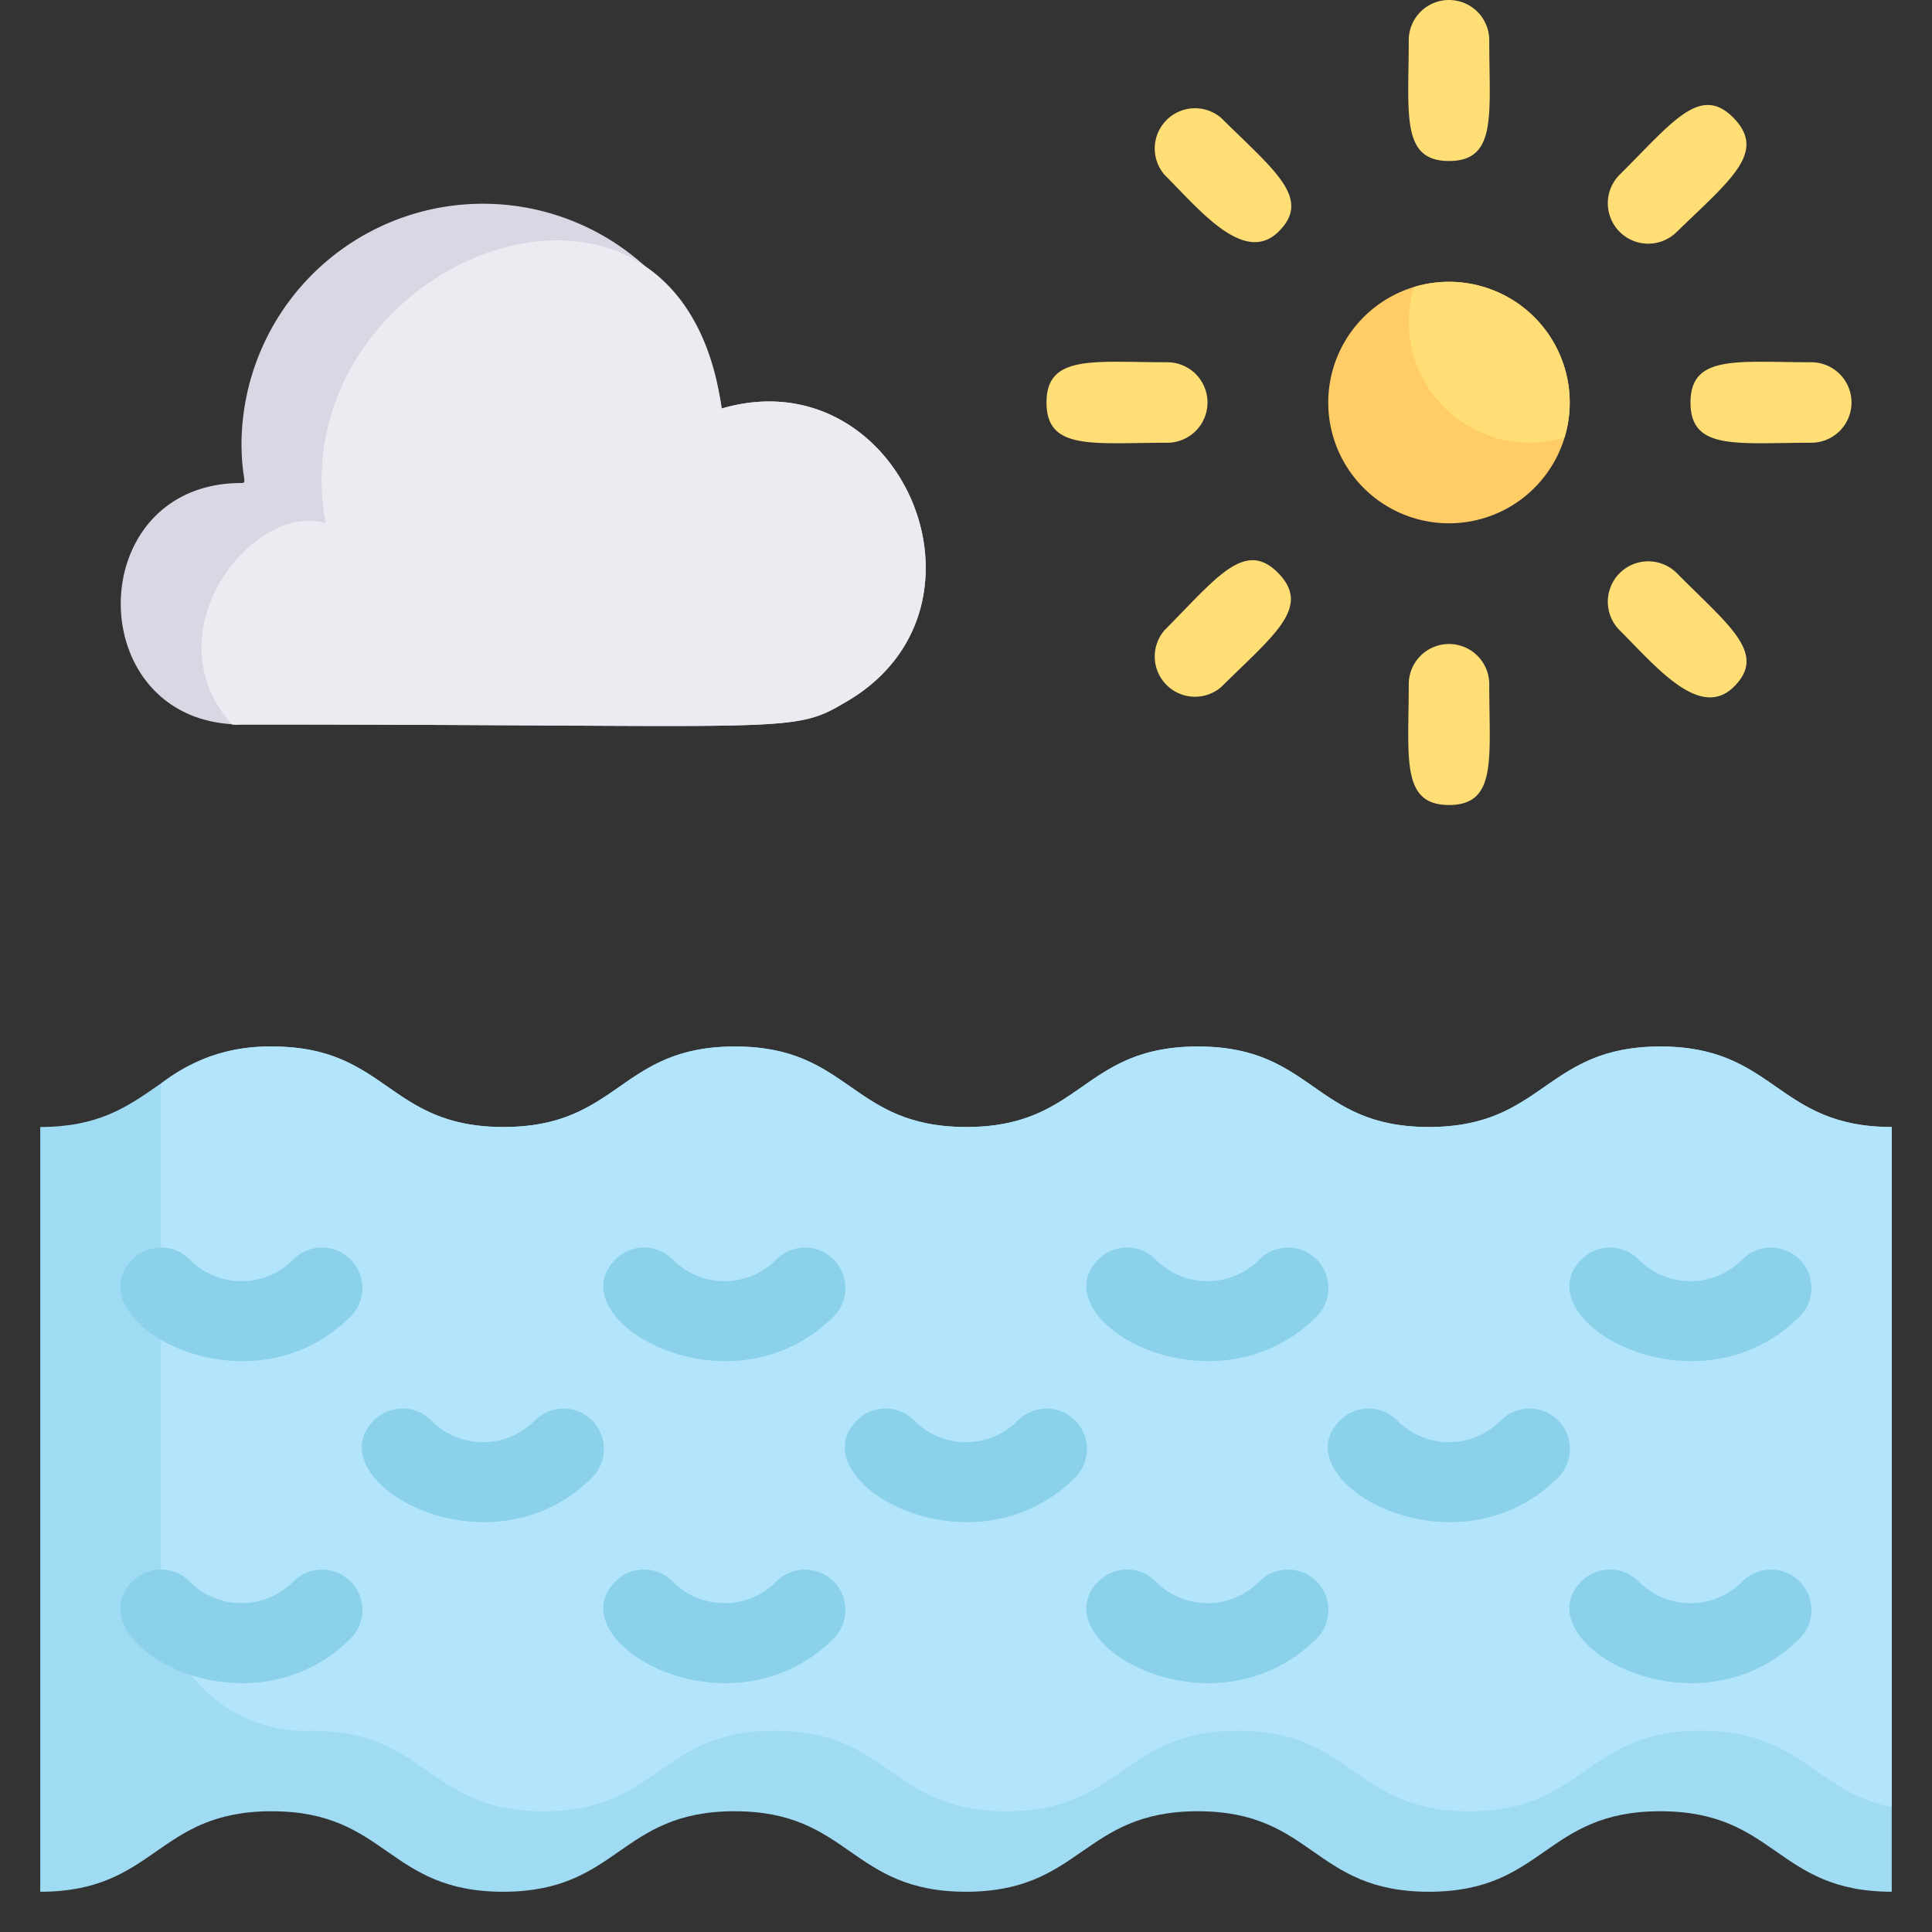 <svg xmlns="http://www.w3.org/2000/svg" viewBox="0 0 48 48"><rect x="0" y="0" width="48" height="48" fill="#333333" stroke="none"/><defs><style>.cls-1{fill:#fc6;}.cls-2{fill:#ffde76;}.cls-3{fill:#dad7e5;}.cls-4{fill:#edebf2;}.cls-5{fill:#9fdbf3;}.cls-6{fill:#b2e5fb;}.cls-7{fill:#8bd1ea;}</style></defs><title>49. Sea - Ocean</title><g id="_49._Sea_Ocean" data-name="49. Sea / Ocean"><path class="cls-1" d="M39,10a3,3,0,1,1-3.87-2.87A3,3,0,0,1,39,10Z"/><path class="cls-2" d="M38.87,10.87a3,3,0,0,1-3.74-3.74A3,3,0,0,1,38.87,10.87Z"/><path class="cls-2" d="M36,4c-1.2,0-1-1.17-1-3a1,1,0,0,1,2,0C37,2.85,37.2,4,36,4Z"/><path class="cls-2" d="M28.93,4.34a1,1,0,0,1,1.41-1.41c1.31,1.3,2.27,2,1.42,2.83S29.8,5.21,28.93,4.34Z"/><path class="cls-2" d="M29,11c-1.85,0-3,.2-3-1s1.17-1,3-1A1,1,0,0,1,29,11Z"/><path class="cls-2" d="M28.93,15.66c1.3-1.31,2-2.27,2.83-1.42s-.12,1.54-1.42,2.83A1,1,0,0,1,28.93,15.66Z"/><path class="cls-2" d="M36,20c-1.2,0-1-1.17-1-3a1,1,0,0,1,2,0C37,18.85,37.2,20,36,20Z"/><path class="cls-2" d="M40.24,15.66a1,1,0,0,1,1.42-1.42c1.3,1.31,2.26,2,1.41,2.83S41.11,16.52,40.24,15.66Z"/><path class="cls-2" d="M45,11c-1.85,0-3,.2-3-1s1.17-1,3-1A1,1,0,0,1,45,11Z"/><path class="cls-2" d="M40.24,4.34c1.31-1.3,2-2.26,2.83-1.41S43,4.46,41.66,5.76A1,1,0,0,1,40.24,4.34Z"/><path class="cls-3" d="M21,17.45c-1.35.8-1.31.55-15,.55-4,0-4-6,0-6,.16,0,0-.1,0-1a6,6,0,0,1,11.93-.85C22.36,8.85,25.07,15.11,21,17.45Z"/><path class="cls-4" d="M21,17.45c-1.35.8-1.31.55-15,.55a1,1,0,0,1-.24,0c-2.07-2.34.59-5.55,2.33-5C6.9,6.45,16.88,2.53,17.93,10.15,22.36,8.85,25.07,15.12,21,17.45Z"/><path class="cls-5" d="M47,28V47c-2.87,0-2.87-2-5.75-2s-2.87,2-5.75,2-2.87-2-5.74-2S26.88,47,24,47s-2.88-2-5.75-2-2.87,2-5.75,2-2.88-2-5.75-2S3.88,47,1,47V28c2.87,0,2.89-2,5.76-2s2.87,2,5.75,2,2.88-2,5.75-2,2.87,2,5.75,2,2.87-2,5.75-2,2.87,2,5.74,2,2.88-2,5.75-2S44.13,28,47,28Z"/><path class="cls-6" d="M47,28V44.9c-1.92-.39-2.25-1.9-4.75-1.9-2.87,0-2.87,2-5.75,2s-2.87-2-5.74-2S27.88,45,25,45s-2.88-2-5.75-2-2.87,2-5.75,2-2.88-2-5.75-2A3.59,3.59,0,0,1,4,39.45V26.92A4.33,4.33,0,0,1,6.76,26c2.87,0,2.87,2,5.75,2s2.88-2,5.75-2,2.87,2,5.75,2,2.87-2,5.75-2,2.87,2,5.74,2,2.88-2,5.75-2S44.13,28,47,28Z"/><path class="cls-7" d="M3.29,31.29a1,1,0,0,1,1.42,0,1.81,1.81,0,0,0,2.58,0,1,1,0,0,1,1.42,1.42C6.13,35.28,1.81,32.77,3.29,31.29Z"/><path class="cls-7" d="M15.29,31.29a1,1,0,0,1,1.42,0,1.81,1.81,0,0,0,2.58,0,1,1,0,0,1,1.42,1.42C18.13,35.28,13.81,32.77,15.29,31.29Z"/><path class="cls-7" d="M27.29,31.29a1,1,0,0,1,1.42,0,1.81,1.81,0,0,0,2.58,0,1,1,0,0,1,1.42,1.42C30.13,35.28,25.81,32.77,27.29,31.29Z"/><path class="cls-7" d="M39.29,31.29a1,1,0,0,1,1.42,0,1.81,1.81,0,0,0,2.58,0,1,1,0,0,1,1.42,1.42C42.13,35.28,37.81,32.77,39.29,31.29Z"/><path class="cls-7" d="M3.29,39.29a1,1,0,0,1,1.42,0,1.81,1.81,0,0,0,2.58,0,1,1,0,0,1,1.42,1.42C6.13,43.28,1.81,40.77,3.29,39.29Z"/><path class="cls-7" d="M15.29,39.29a1,1,0,0,1,1.42,0,1.81,1.81,0,0,0,2.58,0,1,1,0,0,1,1.42,1.42C18.13,43.28,13.81,40.77,15.29,39.29Z"/><path class="cls-7" d="M27.29,39.29a1,1,0,0,1,1.42,0,1.81,1.81,0,0,0,2.58,0,1,1,0,0,1,1.42,1.42C30.13,43.28,25.81,40.77,27.29,39.29Z"/><path class="cls-7" d="M39.29,39.29a1,1,0,0,1,1.42,0,1.81,1.81,0,0,0,2.58,0,1,1,0,0,1,1.42,1.42C42.13,43.28,37.81,40.77,39.29,39.29Z"/><path class="cls-7" d="M9.29,35.29a1,1,0,0,1,1.42,0,1.81,1.81,0,0,0,2.58,0,1,1,0,0,1,1.42,1.42C12.13,39.28,7.81,36.77,9.29,35.29Z"/><path class="cls-7" d="M21.29,35.29a1,1,0,0,1,1.42,0,1.81,1.81,0,0,0,2.58,0,1,1,0,0,1,1.42,1.42C24.13,39.28,19.81,36.77,21.29,35.29Z"/><path class="cls-7" d="M33.29,35.29a1,1,0,0,1,1.42,0,1.81,1.81,0,0,0,2.58,0,1,1,0,0,1,1.42,1.42C36.13,39.28,31.81,36.77,33.29,35.29Z"/></g></svg>